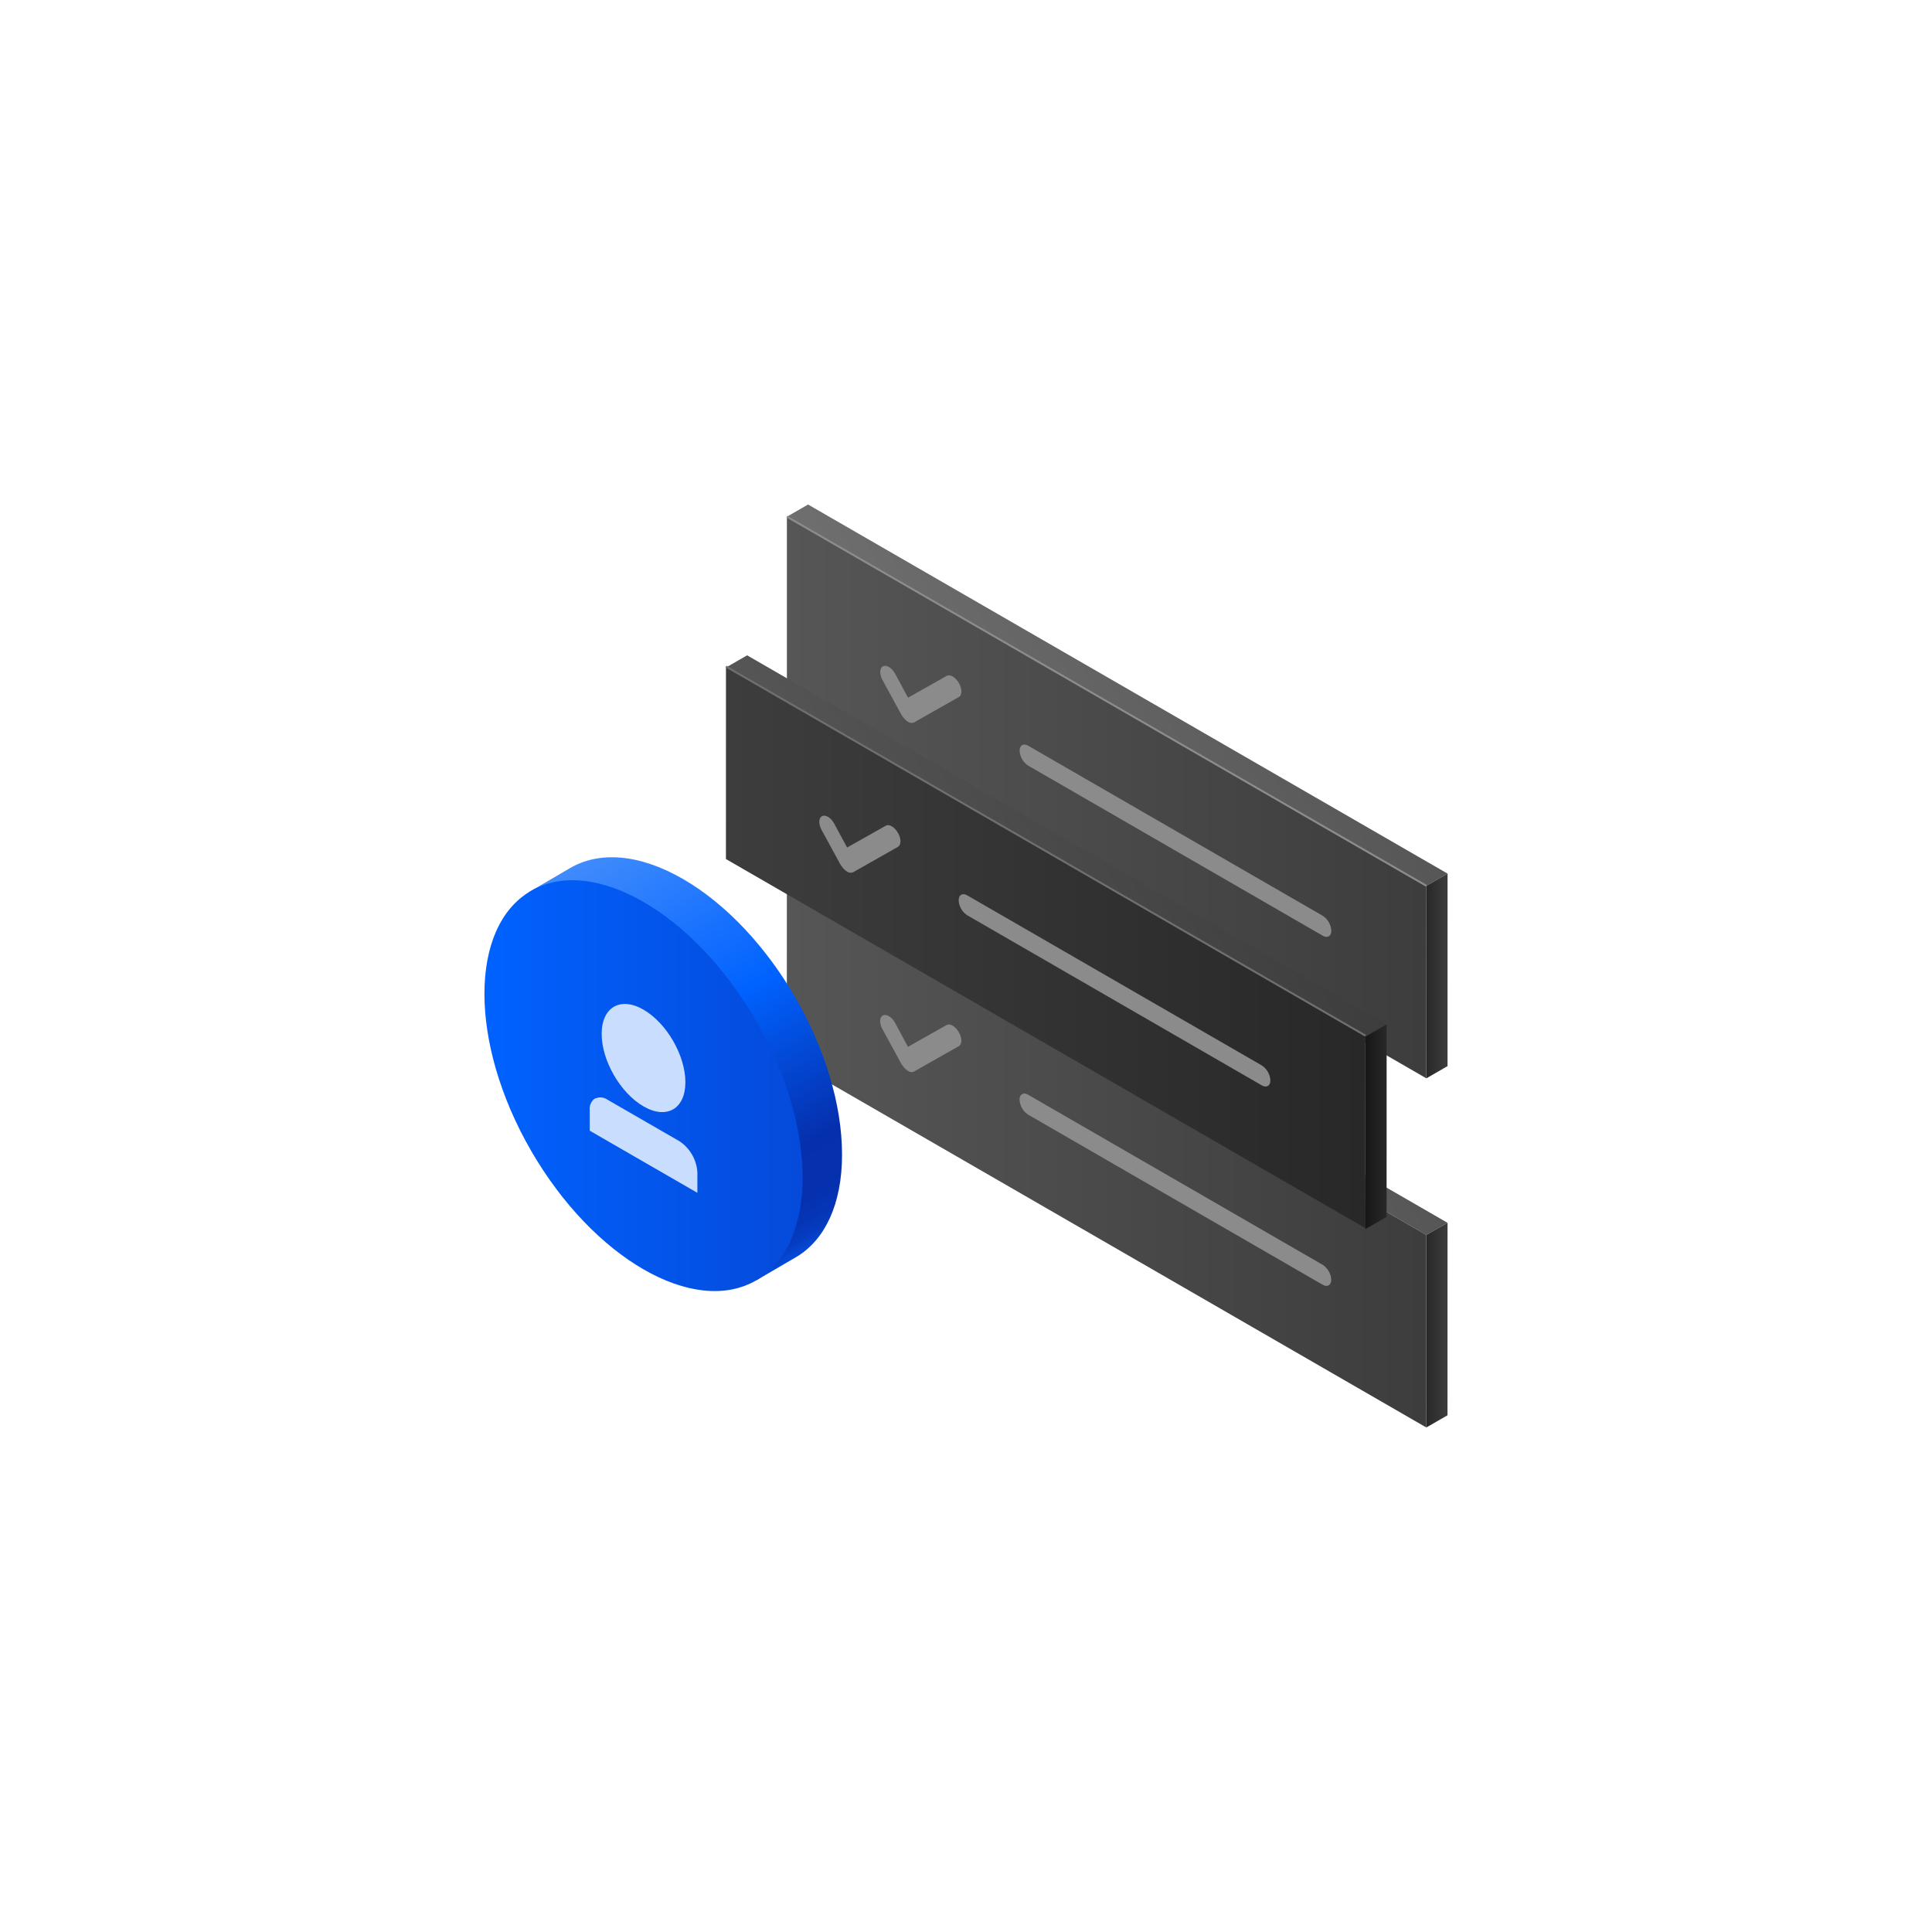 <svg xmlns="http://www.w3.org/2000/svg" xmlns:xlink="http://www.w3.org/1999/xlink" width="500" height="500" viewBox="0 0 500 500"><defs><style>.cls-1{fill:url(#linear-gradient);}.cls-2{fill:url(#linear-gradient-2);}.cls-3{fill:url(#linear-gradient-3);}.cls-4{fill:#8b8b8b;}.cls-5{fill:url(#linear-gradient-4);}.cls-6{fill:url(#linear-gradient-5);}.cls-7{fill:url(#linear-gradient-6);}.cls-8{fill:url(#linear-gradient-7);}.cls-9{fill:url(#linear-gradient-8);}.cls-10{fill:#c9deff;}.cls-11{fill:url(#linear-gradient-9);}.cls-12{fill:url(#linear-gradient-10);}.cls-13{fill:url(#linear-gradient-11);}.cls-14,.cls-15{fill:none;stroke-width:0.5px;}.cls-14{stroke:#6f6f6f;}.cls-15{stroke:#8c8c8c;}</style><linearGradient id="linear-gradient" x1="245.01" y1="295.74" x2="333.24" y2="244.8" gradientUnits="userSpaceOnUse"><stop offset="0" stop-color="#6f6f6f"/><stop offset="1" stop-color="#565656"/></linearGradient><linearGradient id="linear-gradient-2" x1="369.13" y1="342.94" x2="374.62" y2="342.94" gradientUnits="userSpaceOnUse"><stop offset="0" stop-color="#282828"/><stop offset="1" stop-color="#3d3d3d"/></linearGradient><linearGradient id="linear-gradient-3" x1="203.63" y1="296.76" x2="369.14" y2="296.76" gradientUnits="userSpaceOnUse"><stop offset="0" stop-color="#565656"/><stop offset="1" stop-color="#3d3d3d"/></linearGradient><linearGradient id="linear-gradient-4" x1="245.02" y1="205.38" x2="333.26" y2="154.44" xlink:href="#linear-gradient"/><linearGradient id="linear-gradient-5" x1="369.14" y1="252.58" x2="374.63" y2="252.58" xlink:href="#linear-gradient-2"/><linearGradient id="linear-gradient-6" x1="203.65" y1="206.4" x2="369.15" y2="206.4" xlink:href="#linear-gradient-3"/><linearGradient id="linear-gradient-7" x1="215.04" y1="320.2" x2="156.79" y2="219.31" gradientUnits="userSpaceOnUse"><stop offset="0" stop-color="#054ada"/><stop offset="0.01" stop-color="#0546d2"/><stop offset="0.03" stop-color="#053cc1"/><stop offset="0.06" stop-color="#0535b6"/><stop offset="0.1" stop-color="#0531af"/><stop offset="0.21" stop-color="#0530ad"/><stop offset="0.57" stop-color="#0062ff"/><stop offset="1" stop-color="#408bfc"/></linearGradient><linearGradient id="linear-gradient-8" x1="125.37" y1="280.97" x2="207.72" y2="280.97" gradientTransform="translate(162.8 -45.63) rotate(30)" gradientUnits="userSpaceOnUse"><stop offset="0" stop-color="#0062ff"/><stop offset="1" stop-color="#054ada"/></linearGradient><linearGradient id="linear-gradient-9" x1="229.25" y1="244.41" x2="317.49" y2="193.46" xlink:href="#linear-gradient-3"/><linearGradient id="linear-gradient-10" x1="353.37" y1="291.61" x2="358.86" y2="291.61" gradientUnits="userSpaceOnUse"><stop offset="0" stop-color="#171717"/><stop offset="1" stop-color="#282828"/></linearGradient><linearGradient id="linear-gradient-11" x1="187.87" y1="245.17" x2="353.38" y2="245.17" gradientUnits="userSpaceOnUse"><stop offset="0" stop-color="#3d3d3d"/><stop offset="1" stop-color="#282828"/></linearGradient></defs><g id="Dark_Theme_Objects" data-name="Dark Theme Objects"><polygon class="cls-1" points="369.14 319.61 374.62 316.46 209.12 220.93 203.64 224.09 369.14 319.61"/><polygon class="cls-2" points="374.61 366.28 374.62 316.46 369.14 319.61 369.13 369.43 374.61 366.28"/><polygon class="cls-3" points="369.13 369.43 203.63 273.9 203.64 224.09 369.14 319.61 369.13 369.43"/><path class="cls-4" d="M233.14,275.09a5.19,5.19,0,0,0,.54.81,4.39,4.39,0,0,0,1.31,1.25,1.55,1.55,0,0,0,1.56.16l11.58-6.56c.88-.49.89-2.12,0-3.63s-2.28-2.33-3.15-1.84l-10,5.64-3.3-6.13c-.82-1.53-2.23-2.43-3.15-2s-1,2-.16,3.54Z"/><path class="cls-4" d="M342.29,327.32l-76.2-44c-1.23-.71-2.23-.13-2.23,1.29a5,5,0,0,0,2.23,3.87l76.2,44c1.23.71,2.23.13,2.23-1.29A4.93,4.93,0,0,0,342.29,327.32Z"/><polygon class="cls-5" points="369.15 229.25 374.63 226.09 209.13 130.57 203.65 133.72 369.15 229.25"/><polygon class="cls-6" points="374.62 275.91 374.63 226.09 369.15 229.25 369.14 279.07 374.62 275.91"/><polygon class="cls-7" points="369.14 279.07 203.65 183.54 203.65 133.72 369.15 229.25 369.14 279.07"/><path class="cls-4" d="M233.15,184.73a6,6,0,0,0,.54.81,4.39,4.39,0,0,0,1.31,1.25,1.59,1.59,0,0,0,1.57.16l11.58-6.56c.87-.5.88-2.12,0-3.63s-2.28-2.34-3.15-1.84l-10,5.64-3.3-6.13c-.83-1.53-2.24-2.43-3.15-2s-1,2-.17,3.55Z"/><path class="cls-4" d="M342.31,237l-76.2-44c-1.23-.71-2.23-.13-2.23,1.29a4.93,4.93,0,0,0,2.23,3.86l76.2,44c1.23.72,2.23.14,2.23-1.28A4.93,4.93,0,0,0,342.31,237Z"/><path class="cls-8" d="M151.88,252.09l43.86,79.25,10.51-6.13c7.22-4.4,11.67-13.53,11.67-26.42,0-26.26-18.43-58.19-41.17-71.31-11.38-6.57-21.68-7.18-29.13-2.87l-10.75,6.28Z"/><ellipse class="cls-9" cx="166.54" cy="280.97" rx="33.62" ry="58.22" transform="translate(-118.17 120.91) rotate(-30)"/><path class="cls-10" d="M177.38,280.08c0,6.9-4.85,9.71-10.84,6.25s-10.83-11.85-10.83-18.76,4.85-9.72,10.84-6.26S177.38,273.16,177.38,280.08Z"/><path class="cls-10" d="M154,284.26a3.25,3.25,0,0,0-1.38,3v5.36l27.86,16.08v-5.36a10.46,10.46,0,0,0-4.65-8l-18.58-10.72a3.21,3.21,0,0,0-3.26-.29"/><polygon class="cls-11" points="353.38 268.28 358.86 265.12 193.36 169.6 187.88 172.75 353.38 268.28"/><polygon class="cls-12" points="358.85 314.94 358.86 265.12 353.38 268.28 353.37 318.09 358.85 314.94"/><polygon class="cls-13" points="353.37 317.85 187.87 222.32 187.88 172.5 353.38 268.03 353.37 317.85"/><path class="cls-4" d="M217.38,223.51a5.32,5.32,0,0,0,.54.8,4.15,4.15,0,0,0,1.31,1.25,1.6,1.6,0,0,0,1.57.17l11.58-6.56c.87-.5.88-2.13,0-3.64s-2.28-2.33-3.15-1.83l-10,5.64-3.3-6.13c-.83-1.53-2.24-2.44-3.15-2s-1,2-.17,3.54Z"/><path class="cls-4" d="M326.54,275.73l-76.2-44c-1.24-.71-2.23-.14-2.23,1.29a4.9,4.9,0,0,0,2.23,3.86l76.19,44c1.24.71,2.24.14,2.24-1.29A4.93,4.93,0,0,0,326.54,275.73Z"/><line class="cls-14" x1="187.88" y1="172.5" x2="353.38" y2="268.03"/><line class="cls-15" x1="203.65" y1="133.72" x2="369.15" y2="229.25"/></g></svg>